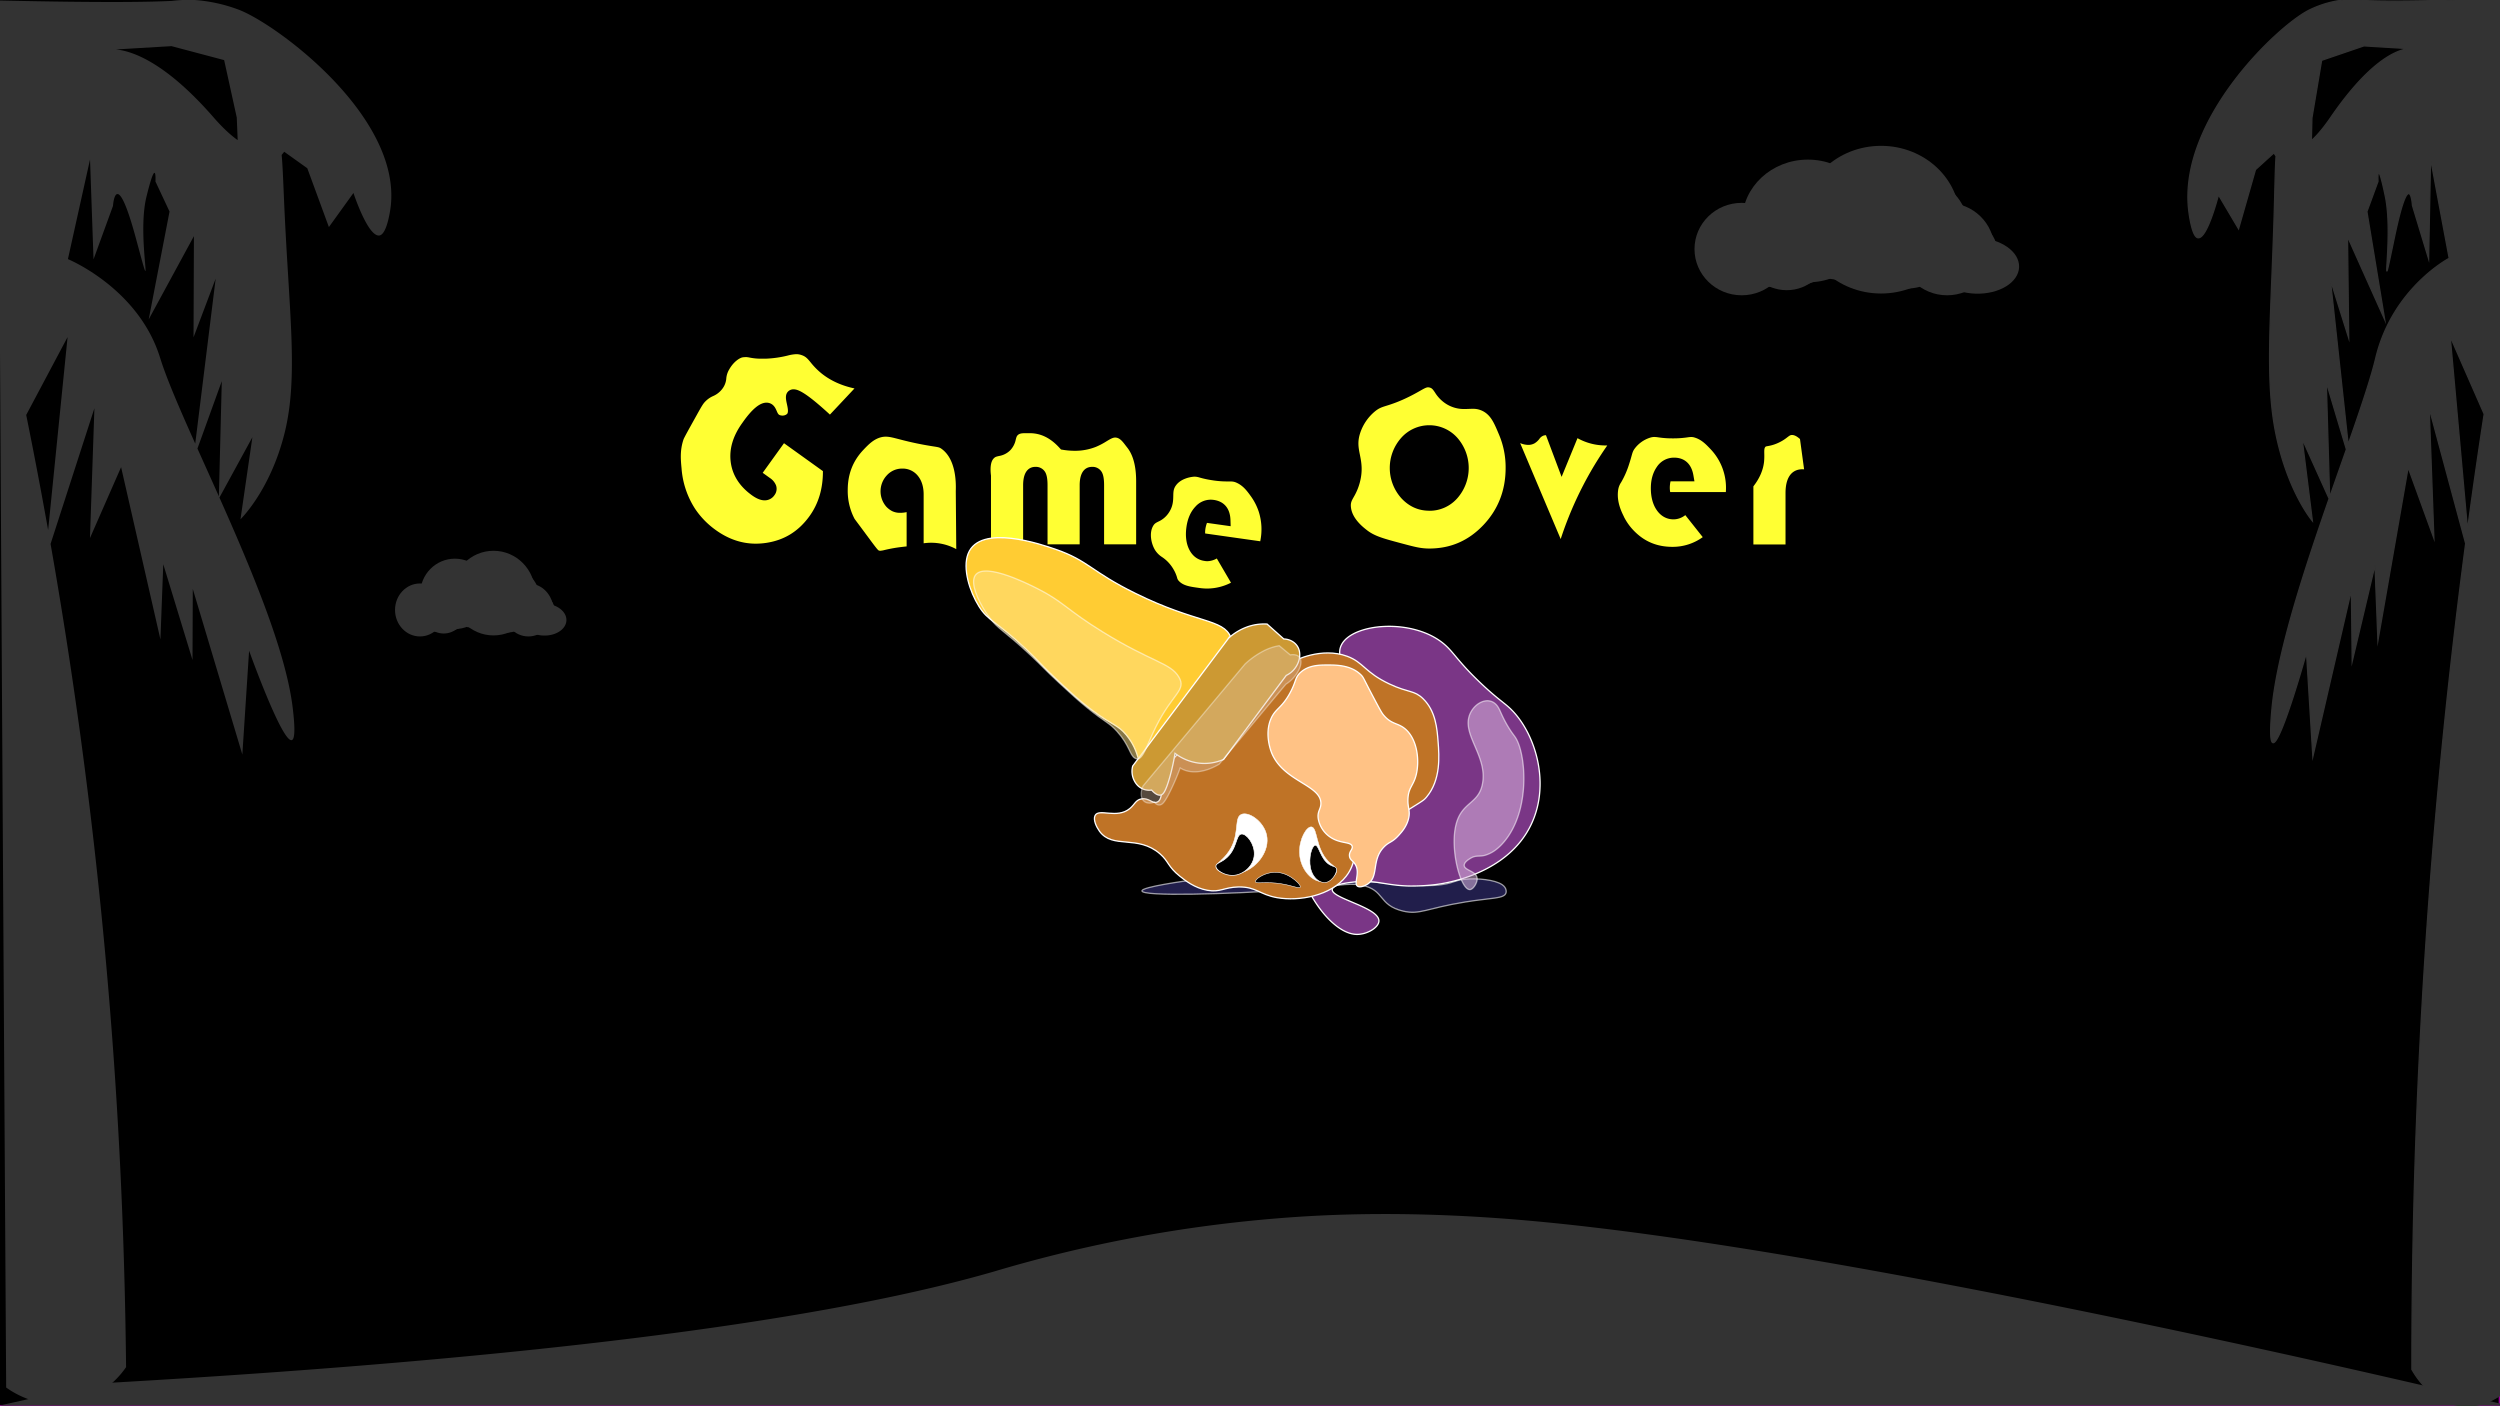 <svg id="Layer_1" data-name="Layer 1" xmlns="http://www.w3.org/2000/svg" width="1920" height="1080" viewBox="0 0 1920 1080">
  <rect x="0" y="0" width="1920" height="1080" fill="#808080" stroke="none"/>
  <defs>
    <style>
      .cls-1 {
        stroke: #909;
      }

      .cls-1, .cls-10, .cls-11, .cls-12, .cls-13, .cls-14, .cls-15, .cls-16, .cls-18, .cls-3, .cls-4, .cls-5, .cls-6, .cls-7, .cls-8, .cls-9 {
        stroke-miterlimit: 10;
      }

      .cls-2 {
        fill: #ff3;
      }

      .cls-3 {
        fill: #393380;
        opacity: 0.59;
      }

      .cls-10, .cls-11, .cls-12, .cls-13, .cls-14, .cls-15, .cls-16, .cls-3, .cls-4, .cls-5, .cls-6, .cls-7, .cls-8, .cls-9 {
        stroke: #fff;
      }

      .cls-4 {
        fill: #7a3686;
      }

      .cls-5 {
        fill: #fc3;
      }

      .cls-6 {
        fill: #bf7326;
      }

      .cls-7 {
        fill: #c93;
      }

      .cls-8 {
        fill: #ffc285;
      }

      .cls-9 {
        fill: #dab6e0;
        opacity: 0.54;
      }

      .cls-10 {
        fill: #e0c0a0;
        opacity: 0.38;
      }

      .cls-11 {
        fill: #ffe085;
        opacity: 0.53;
      }

      .cls-12 {
        stroke-width: 0.39px;
      }

      .cls-13, .cls-15 {
        fill: #fff;
      }

      .cls-13 {
        stroke-width: 0.41px;
      }

      .cls-14 {
        stroke-width: 0.55px;
      }

      .cls-15 {
        stroke-width: 0.32px;
      }

      .cls-16 {
        stroke-width: 0.44px;
      }

      .cls-17, .cls-18 {
        fill: #333;
      }

      .cls-18 {
        stroke: #333;
        stroke-width: 1px;
      }
    </style>
  </defs>
  <rect class="cls-1" x="-0.5" y="-0.5" width="1920" height="1080"/>
  <g>
    <g>
      <path class="cls-2" d="M580.37,419.54c-11.18,0-21.86-3.61-31.76-10.73a65.25,65.25,0,0,1-16.46-16.89,68.06,68.06,0,0,1-10.76-32c-.63-6.71-1.34-14.32,1.64-23.12.48-1.41,4.22-8.13,10.42-19.25,4.09-7.36,5.08-9,7.18-11a21,21,0,0,1,6.07-4.11,15.73,15.73,0,0,0,6.2-4.73,13,13,0,0,0,2.87-7.35,18.11,18.11,0,0,1,2.47-7.56c3.44-6.12,8.58-9.83,11.87-10.32a21,21,0,0,1,3-.2h.18a19.25,19.25,0,0,1,2.77.4,43.45,43.45,0,0,0,9.09.83c.77,0,1.6,0,2.5,0a80.26,80.26,0,0,0,17-2.33,32,32,0,0,1,7-1.11,14.16,14.16,0,0,1,4.4.72c4,1.28,5.64,3.29,8.16,6.33a52.78,52.78,0,0,0,7.85,8c7.5,6.08,17,10.1,28.22,12l-22.74,24.2c-19.28-17.9-25.12-20.24-28-20.24a3.78,3.78,0,0,0-2.43.8c-2.1,1.67-1.42,4.73-.71,8,.75,3.44,1.6,7.34-.38,9.48a7,7,0,0,1-5,1.88,7.1,7.1,0,0,1-3-.61c-1.8-.84-2.46-2.38-3.23-4.17s-1.71-4-4.11-4.82a5.62,5.62,0,0,0-1.88-.32c-4.39,0-10,4.9-16.8,14.54l-.24.34c-6.83,9.5-9.67,19.1-8.42,28.54s6.43,17.57,15.42,24c3.32,2.39,6.15,3.55,8.65,3.55a7.05,7.05,0,0,0,5.9-3.13,5.93,5.93,0,0,0,1-5.62,10.42,10.42,0,0,0-4.08-4.81l-7.08-5.1,18.7-26L634,360.79c.26,14.19-3.31,26.54-10.62,36.7-8.68,12.06-20.33,19.27-34.62,21.42A56.69,56.69,0,0,1,580.37,419.54Z"/>
      <path d="M611.58,272a12,12,0,0,1,3.79.63c3.41,1.09,4.77,2.73,7.22,5.7a54.7,54.7,0,0,0,8.14,8.29c6.95,5.64,15.51,9.56,25.52,11.7L646,309.25l-8.61,9.16C618.9,301.42,613,299,609.43,299a5.85,5.85,0,0,0-3.68,1.23c-3.07,2.45-2.19,6.45-1.42,10,.62,2.82,1.39,6.32.12,7.69a5.18,5.18,0,0,1-3.58,1.24,5.28,5.28,0,0,1-2.15-.42c-1-.47-1.43-1.28-2.23-3.15s-2.06-4.78-5.28-5.92a7.8,7.8,0,0,0-2.55-.43c-5.15,0-11.18,5-18.44,15.4l-.22.31c-7.14,9.93-10.1,20-8.79,30s6.79,18.6,16.24,25.4c3.67,2.64,6.89,3.92,9.82,3.92a9,9,0,0,0,7.52-4,8,8,0,0,0,1.22-7.45,12.36,12.36,0,0,0-4.8-5.78l-5.46-3.92,16.36-22.74L632,361.82c.07,13.34-3.37,24.93-10.25,34.5-8.47,11.77-19.36,18.51-33.3,20.61a54,54,0,0,1-8,.61c-10.75,0-21-3.48-30.59-10.35a63.35,63.35,0,0,1-16-16.37,66,66,0,0,1-10.43-31.13c-.65-6.83-1.31-13.89,1.53-22.28.48-1.33,4.38-8.34,10.28-18.94,4.17-7.49,5-8.77,6.82-10.51a19.18,19.18,0,0,1,5.56-3.76,17.52,17.52,0,0,0,6.89-5.28,15,15,0,0,0,3.29-8.33,16.05,16.05,0,0,1,2.22-6.84c3.48-6.17,8.24-9,10.43-9.32a18.86,18.86,0,0,1,2.66-.18h.09a19.26,19.26,0,0,1,2.5.36,45.05,45.05,0,0,0,9.45.87c.81,0,1.67,0,2.56,0A82.68,82.68,0,0,0,605,273.06a30.83,30.83,0,0,1,6.55-1.06m0-4c-5.7,0-10.92,3-24,3.44-.88,0-1.69,0-2.44,0-7,0-8.81-1.09-11.83-1.23h-.21a23.7,23.7,0,0,0-3.26.22c-3.87.58-9.49,4.53-13.31,11.32-4.24,7.53-1.26,9.67-5.18,14.66-3.61,4.6-6.64,3.42-12.07,8.62-2.3,2.21-3.38,4-7.54,11.45-6.69,12-10,18-10.57,19.6-3.12,9.2-2.39,17-1.74,23.95A69.65,69.65,0,0,0,530.48,393a67,67,0,0,0,17,17.42q15.45,11.1,32.93,11.1a58.06,58.06,0,0,0,8.65-.66q22.37-3.36,35.94-22.22,11.67-16.23,11-38.91l-34.73-25-21,29.24,8.71,6.26c3.59,2.58,4.47,5.13,2.67,7.65a5.06,5.06,0,0,1-4.28,2.29c-2,0-4.54-1.05-7.49-3.17q-12.82-9.24-14.6-22.67t8.07-27.12c.94-1.3,9.49-14,15.41-14a3.6,3.6,0,0,1,1.22.21c3.36,1.18,2.49,6.74,7.15,8.91a9.11,9.11,0,0,0,3.84.8,9,9,0,0,0,6.51-2.52c4.67-5-1.78-15.14.86-17.25a1.86,1.86,0,0,1,1.19-.36c3.13,0,10.84,4.88,28.14,21.06l26.73-28.46c-15.72-1.86-25.25-7.37-31-12.08-8.66-7-8.93-12.21-16.66-14.69a15.92,15.92,0,0,0-5-.82Z"/>
    </g>
    <g>
      <path class="cls-2" d="M736.44,425.27a38.51,38.51,0,0,0-29.08-5.65V379.73c0-5.27-1.28-9.58-3.79-12.8A12.83,12.83,0,0,0,693,361.84a13.87,13.87,0,0,0-10.36,4.57,16,16,0,0,0-.37,21.47,16,16,0,0,0,3.8,2.89,11.87,11.87,0,0,0,5.41,1.11h0a22.42,22.42,0,0,0,6.86-1.15V421.5c-1.86.16-3.74.36-5.59.59a114,114,0,0,0-12.86,2.29A18.75,18.75,0,0,1,676,425a5.36,5.36,0,0,1-1.65-.27c-1.43-.45-2.21-1.46-10.26-12.33l-2.33-3.14-4.11-5.53c-3-4-3.06-4.12-3.41-4.78a48,48,0,0,1-5.19-22.57c0-12.69,4.26-23.59,12.68-32.41l.15-.15c3.72-3.9,7.93-8.32,14.16-9.94a16.5,16.5,0,0,1,4.21-.55c2.94,0,5.89.76,10,1.81l1.14.29a244.3,244.3,0,0,0,25.47,5.35c4.46.69,5.53.85,7.77,2.53C735.39,351.42,736.4,368,736,377.17Z"/>
      <path d="M680.28,335.37c2.68,0,5.54.73,9.49,1.75l1.14.29a244.82,244.82,0,0,0,25.66,5.38c4.54.71,5.1.83,6.88,2.16,10,7.52,10.93,23.36,10.59,32.14v.19l.25,29.74.12,14.71a40.55,40.55,0,0,0-19.29-4.9,41,41,0,0,0-5.76.41V379.73c0-5.73-1.42-10.45-4.21-14a14.92,14.92,0,0,0-12.2-5.86A15.82,15.82,0,0,0,681.14,365a18,18,0,0,0-.37,24.23,17.48,17.48,0,0,0,4.31,3.27,13.75,13.75,0,0,0,6.35,1.35,23.06,23.06,0,0,0,4.86-.54v26.34c-1.28.13-2.56.27-3.83.43a113,113,0,0,0-13.07,2.32A18.19,18.19,0,0,1,676,423a3.25,3.25,0,0,1-1-.18c-.82-.25-2.59-2.61-9.25-11.6l-2.33-3.16-4.12-5.54c-2.85-3.82-3-4-3.24-4.5a46.09,46.09,0,0,1-5-21.64c0-12.33,4-22.48,12.13-31l.14-.16c3.54-3.7,7.55-7.9,13.22-9.38a14.88,14.88,0,0,1,3.71-.48m0-4a18.49,18.49,0,0,0-4.72.61c-6.86,1.79-11.47,6.69-15.25,10.65q-13.23,13.86-13.23,33.79a49.72,49.72,0,0,0,5.42,23.5c.57,1.09.63,1.06,7.68,10.57C670.9,425,671.52,426,673.79,426.68A7.41,7.41,0,0,0,676,427c2.76,0,5.86-1.59,16.92-3,3.13-.39,5.7-.61,7.34-.74V387.81a21.92,21.92,0,0,1-8.86,2.07A10,10,0,0,1,687,389a14,14,0,0,1-3.26-2.48,14,14,0,0,1,.35-18.73,11.89,11.89,0,0,1,8.91-4,10.87,10.87,0,0,1,9,4.32q3.36,4.3,3.37,11.57v42.42a36.55,36.55,0,0,1,33.11,7.12q-.21-26-.43-52c.29-7.43,0-26.34-12.19-35.49-5.17-3.88-5.86-1-34-8.23-4.72-1.2-8.15-2.16-11.62-2.16Z"/>
    </g>
    <g>
      <path class="cls-2" d="M845.94,420.15v-47.4c0-4.16-.45-7-1.36-8.82a6.12,6.12,0,0,0-5.89-3.28c-3.42,0-7.5,2.11-7.5,12.19v47.31H802.51v-47.4c0-4.17-.46-7.06-1.42-8.84a6.19,6.19,0,0,0-5.91-3.26c-3.38,0-7.42,2.11-7.42,12.19v47.31H759.08V365.52c-.94-7.39,0-12.49,2.93-15.15a9.62,9.62,0,0,1,4.84-2.13,13.72,13.72,0,0,0,7.56-3.82,14.7,14.7,0,0,0,3.73-7.29c.53-2,.91-3.44,2.47-4.74,1.8-1.49,4.16-1.7,6.44-1.7.65,0,1.29,0,1.93,0l1.93,0c9,0,17.29,4.1,24.55,12.19l.47.53.7.11a55.2,55.2,0,0,0,8.8.74,41.21,41.21,0,0,0,15.57-2.9,52.77,52.77,0,0,0,7.86-4.14c2.88-1.75,5.16-3.13,7.66-3.13a7.11,7.11,0,0,1,1.36.13c3.57.65,6,3.74,8.25,6.73.39.5.77,1,1.16,1.48,4.87,6.1,7.34,15.22,7.34,27.12v50.53Z"/>
      <path d="M787,332.69c.63,0,1.25,0,1.87,0l2,0c8.56,0,16.1,3.77,23.06,11.53l.94,1,1.4.23a58,58,0,0,0,9.12.76,43.22,43.22,0,0,0,16.33-3.05,55,55,0,0,0,8.14-4.28c3-1.81,4.77-2.84,6.62-2.84a5,5,0,0,1,1,.1c2.81.51,4.86,3.17,7,6,.39.51.78,1,1.17,1.51,4.58,5.73,6.91,14.44,6.91,25.87v48.53H847.94v-45.4c0-4.55-.51-7.64-1.58-9.73a8.16,8.16,0,0,0-7.67-4.37c-3.55,0-9.5,1.84-9.5,14.19v45.31H804.51v-45.4c0-4.57-.53-7.68-1.65-9.79a8.26,8.26,0,0,0-7.68-4.31c-3.52,0-9.42,1.84-9.42,14.19v45.31H761.08V365.51l0-.25c-.58-4.61-.66-10.68,2.31-13.41,1-1,2-1.23,3.93-1.66a15.8,15.8,0,0,0,8.54-4.37,16.78,16.78,0,0,0,4.24-8.18c.51-2,.78-2.86,1.81-3.71s2.52-1.24,5.16-1.24m0-4c-2.73,0-5.47.3-7.72,2.16-4.08,3.39-2.1,7.83-6.35,12.17s-8.41,2.28-12.32,5.88c-2.49,2.3-4.84,6.85-3.57,16.87v56.38h32.68V372.84q0-10.2,5.42-10.19a4.3,4.3,0,0,1,4.15,2.2q1.18,2.2,1.18,7.9v49.4h32.68V372.84q0-10.2,5.5-10.19a4.21,4.21,0,0,1,4.11,2.2q1.14,2.2,1.14,7.9v49.4h32.68V369.62q0-18.63-7.78-28.37c-2.84-3.55-5.63-8-10.61-8.93a9.5,9.5,0,0,0-1.72-.16c-5.16,0-8.84,4.39-16.27,7.41a38.76,38.76,0,0,1-14.82,2.76,53,53,0,0,1-8.48-.71q-11.54-12.86-26-12.86c-1.24,0-2.55-.07-3.86-.07Z"/>
    </g>
    <g>
      <path class="cls-2" d="M927.06,454a43.72,43.72,0,0,1-6-.43l-1.27-.18c-6.14-.85-11.94-1.65-15.75-5.71a7.24,7.24,0,0,1-1.91-3.52,24.34,24.34,0,0,0-2.48-5.79,26.08,26.08,0,0,0-8.35-9,19.06,19.06,0,0,1-5.77-5.77c-3.48-5.56-5.18-14.42-1.69-20.58,1.39-2.47,2.93-3.25,4.89-4.25A16.74,16.74,0,0,0,895.8,393c3.16-4.52,3.24-8.56,3.32-12.11.07-3.32.13-6.17,2.51-9.38,4.16-5.59,11.37-7,14.28-7.29a15.36,15.36,0,0,1,1.68-.11,15.59,15.59,0,0,1,4.43.8,73.91,73.91,0,0,0,8.74,1.9,71.36,71.36,0,0,0,12.48,1c3.12,0,4.84,0,7.71,1.39,5.4,2.6,8.6,7.08,11.43,11a45.38,45.38,0,0,1,6.17,12.13,47.08,47.08,0,0,1,.82,25.64l-45.76-6.45a23.2,23.2,0,0,1,.06-5.3,24.31,24.31,0,0,1,2-6.79L943,401.84l-.07-2.37c-.3-9.94-6.21-12.85-11.11-13.54a14.49,14.49,0,0,0-2.06-.15,13.84,13.84,0,0,0-10.31,4.78C916.15,394.1,914,399,913.19,405c-.89,6.25-.27,11.62,1.84,15.95,2.24,4.59,5.74,7.26,10.4,7.92A11.84,11.84,0,0,0,927,429a14.3,14.3,0,0,0,8.19-2.89l13,22.19A42.78,42.78,0,0,1,927.06,454Z"/>
      <path d="M917.59,366.08h0a14.16,14.16,0,0,1,3.91.73,74.57,74.57,0,0,0,9,1.94,72.68,72.68,0,0,0,12.79,1c3.1,0,4.38,0,6.84,1.19,4.94,2.38,7.86,6.46,10.68,10.39a44,44,0,0,1,5.89,11.59,44.66,44.66,0,0,1,1.16,22.78l-42.31-6a17.94,17.94,0,0,1,.16-3.26,22.35,22.35,0,0,1,1.25-4.87l13.48,1.9,4.7.66-.14-4.74c-.27-8.84-4.82-14.33-12.83-15.46a17,17,0,0,0-2.34-.17A15.76,15.76,0,0,0,918,389.19c-3.6,3.85-5.89,9.06-6.8,15.51-.94,6.65-.26,12.41,2,17.1,2.51,5.16,6.63,8.28,11.92,9A14.26,14.26,0,0,0,927,431a15.37,15.37,0,0,0,7.51-2.1l10.89,18.61A40.18,40.18,0,0,1,927.06,452a41.33,41.33,0,0,1-5.73-.41l-1.28-.18c-5.78-.8-11.24-1.55-14.56-5.1A5.19,5.19,0,0,1,904,443.6a26.51,26.51,0,0,0-2.67-6.21,28.19,28.19,0,0,0-8.91-9.6,17.34,17.34,0,0,1-5.25-5.21c-3.08-4.94-4.71-13.11-1.64-18.54,1.09-1.94,2.14-2.47,4.06-3.44a18.79,18.79,0,0,0,7.81-6.49c3.51-5,3.6-9.56,3.68-13.21.07-3.21.12-5.53,2.12-8.22,3.79-5.11,10.83-6.27,12.9-6.5a11.4,11.4,0,0,1,1.45-.1m0-4a17,17,0,0,0-1.9.12c-1.39.16-10.54,1.2-15.66,8.09-5.54,7.45-.26,13.5-5.87,21.53-4.34,6.23-8.74,4.35-12.08,10.25-3.78,6.7-2.19,16.34,1.74,22.63,4.31,6.9,9.11,6.05,14.08,14.68,3.09,5.35,1.76,6.58,4.67,9.69,4.58,4.88,11.53,5.56,18.2,6.5a43.93,43.93,0,0,0,30.14-6.6l-15.14-25.88Q931.24,427,927,427a9.32,9.32,0,0,1-1.29-.09q-6-.84-8.88-6.82t-1.66-14.79q1.19-8.46,5.76-13.33a11.83,11.83,0,0,1,8.85-4.15,12,12,0,0,1,1.78.13q9.08,1.27,9.39,11.62l-16.44-2.32a25.07,25.07,0,0,0-2.7,16l49.05,6.92a49.73,49.73,0,0,0-.41-28.5A47.76,47.76,0,0,0,964,379c-2.91-4.05-6.33-8.83-12.19-11.66-6-2.92-7.87-.48-20.75-2.53-8.32-1.32-10-2.72-13.48-2.72Z"/>
    </g>
    <g>
      <path class="cls-2" d="M1097.59,423.27c-6.74,0-11.59-1.29-21.26-3.88l-.45-.12c-14.07-3.75-21.13-5.64-27.42-10.55-3.34-2.61-12.21-9.54-13-19.3-.32-3.8.71-5.63,2.41-8.67a42,42,0,0,0,4.43-10.47c2.42-8.95,1.18-15.19.09-20.7s-2.09-10.53.36-17.88a38.56,38.56,0,0,1,12-17.36c3.44-2.75,5.75-3.47,9.59-4.67a105.07,105.07,0,0,0,14-5.37c5-2.32,8.58-4.34,11.18-5.82,3.43-2,5.32-3,7.27-3a6.45,6.45,0,0,1,1.51.18c2.77.62,3.86,2.23,5.5,4.67a25.54,25.54,0,0,0,8,8.18A23.27,23.27,0,0,0,1125,312.1c1,0,1.93,0,2.89-.06s1.82-.06,2.73-.06a17.84,17.84,0,0,1,10.45,2.77c5.86,3.72,8.28,9.48,11.93,18.19l.3.71a66.14,66.14,0,0,1,5,25.78c0,17.69-6,32.92-17.71,45.27S1114.36,423.27,1097.59,423.27Zm0-94.67a26.29,26.29,0,0,0-20.09,9.1,32.8,32.8,0,0,0,0,43.47c5.53,6,12.27,9.1,20,9.1a26.32,26.32,0,0,0,20.14-9.06,33.15,33.15,0,0,0,0-43.56A26.35,26.35,0,0,0,1097.59,328.6Z"/>
      <path d="M1096.7,297.45a4.92,4.92,0,0,1,1.07.14c1.9.42,2.59,1.32,4.29,3.84a27.44,27.44,0,0,0,8.58,8.75A25.17,25.17,0,0,0,1125,314.1c1,0,2,0,3-.06s1.8-.06,2.67-.06a16.11,16.11,0,0,1,9.38,2.45c5.33,3.39,7.65,8.92,11.16,17.28l.3.72a64.24,64.24,0,0,1,4.81,25c0,17.16-5.77,31.93-17.16,43.89s-25.06,17.95-41.49,17.95c-6.48,0-11.24-1.27-20.74-3.81l-.45-.12c-13.81-3.68-20.74-5.53-26.71-10.2-3.15-2.46-11.52-9-12.28-17.89-.27-3.18.54-4.63,2.16-7.52a43.84,43.84,0,0,0,4.62-10.93c2.55-9.4,1.26-15.89.12-21.61-1.07-5.37-2-10,.3-16.86a36.36,36.36,0,0,1,11.31-16.42c3.14-2.52,5.08-3.13,8.93-4.34a105.73,105.73,0,0,0,14.24-5.45c5.11-2.36,8.7-4.41,11.33-5.9,3.37-1.92,4.91-2.76,6.28-2.77m.89,94.82a28.24,28.24,0,0,0,21.62-9.72,35.13,35.13,0,0,0,0-46.24,28.83,28.83,0,0,0-43.19,0,34.81,34.81,0,0,0,0,46.17c5.92,6.47,13.16,9.75,21.52,9.75m-.89-98.82c-4.26,0-7.46,3.57-19.29,9-14.38,6.65-17.25,4.89-24,10.29a40.72,40.72,0,0,0-12.61,18.28c-5.2,15.6,4.16,21.57-.48,38.7-2.92,10.75-7.57,12-6.9,19.83.91,10.63,10.22,17.91,13.8,20.7,6.61,5.17,13.79,7.09,28.14,10.92,10.07,2.69,15.11,4.06,22.22,4.06q26.13,0,44.39-19.19t18.26-46.65a68,68,0,0,0-5.12-26.55c-3.83-9.11-6.45-15.65-13-19.82a19.89,19.89,0,0,0-11.52-3.08c-1.87,0-3.73.12-5.62.12a21.19,21.19,0,0,1-12.2-3.3c-8.3-5.25-7.35-11.6-14.13-13.12a9.13,9.13,0,0,0-1.94-.23Zm.89,94.82q-10.83,0-18.57-8.45a30.8,30.8,0,0,1,0-40.77,24.82,24.82,0,0,1,37.27-.05,31.14,31.14,0,0,1,0,40.86,24.3,24.3,0,0,1-18.66,8.41Z"/>
    </g>
    <g>
      <path class="cls-2" d="M1163.51,336.08c4,2.43,7.4,3.62,10.17,3.62a7.77,7.77,0,0,0,3.91-1,11.73,11.73,0,0,0,3.08-2.85,8.83,8.83,0,0,1,4-3.16,8.13,8.13,0,0,1,2.72-.45,11.21,11.21,0,0,1,1.38.1l10.65,28.41,11.14-27.15a42.66,42.66,0,0,0,22.69,6.49,46.18,46.18,0,0,0,5.24-.31,273.7,273.7,0,0,0-39.58,80Z"/>
      <path d="M1187.31,334.26l3.9,10.39,4.52,12.05,3.58,9.54,3.86-9.42,8.34-20.31a44.27,44.27,0,0,0,21.71,5.6l1.17,0c-4.63,6.65-9,13.52-13,20.51A276.13,276.13,0,0,0,1198.61,414l-15.81-37.41-15.33-36.29a16.82,16.82,0,0,0,6.21,1.38,9.78,9.78,0,0,0,4.9-1.24,13.16,13.16,0,0,0,3.62-3.31,6.91,6.91,0,0,1,3.11-2.55,6.17,6.17,0,0,1,2-.34m0-4a10.18,10.18,0,0,0-3.38.56c-4,1.41-4.89,4.74-7.39,6.16a5.69,5.69,0,0,1-2.91.72c-3,0-7.55-1.73-14.66-7.1l40.19,95.13A271.76,271.76,0,0,1,1243,337a43.19,43.19,0,0,1-9.78,1.13,40.6,40.6,0,0,1-23.61-7.51l-10.14,24.7q-4.62-12.35-9.26-24.7a13,13,0,0,0-2.85-.34Z"/>
    </g>
    <g>
      <path class="cls-2" d="M1284.41,422a41.75,41.75,0,0,1-31.16-13.07,45.1,45.1,0,0,1-8-11.23c-1.91-3.88-5.82-11.78-4.69-21a16.34,16.34,0,0,1,2.62-7.22,66.4,66.4,0,0,0,6-13.72c.84-2.52,1.36-4.39,1.77-5.89.8-2.86,1.16-4.16,2.61-6.25a25.36,25.36,0,0,1,13.28-9.41,13.33,13.33,0,0,1,3.68-.57,26.05,26.05,0,0,1,3.53.34,71,71,0,0,0,10.54.73h.66a73,73,0,0,0,10.32-.74,24.38,24.38,0,0,1,3.26-.32,10.85,10.85,0,0,1,3.36.57c5.68,1.76,9.49,5.77,12.84,9.32a45.85,45.85,0,0,1,7.81,11.15,47,47,0,0,1,4.39,25.28h-46.21a22.83,22.83,0,0,1-.67-5.26,24.53,24.53,0,0,1,1-7h17.52l-.4-2.34c-1.68-9.8-7.94-11.86-12.89-11.86-4.75,0-8.65,2.13-11.6,6.32-2.79,4-4.21,9.06-4.21,15.15,0,6.32,1.37,11.54,4.06,15.54,2.86,4.24,6.69,6.39,11.4,6.39,3.23,0,6.35-1.39,9.28-4.12l16,20.16A42.22,42.22,0,0,1,1284.41,422Z"/>
      <path d="M1270.55,335.6a23.8,23.8,0,0,1,3.26.32,72.41,72.41,0,0,0,10.81.75h.67a74.32,74.32,0,0,0,10.58-.76,23.75,23.75,0,0,1,3-.3,8.89,8.89,0,0,1,2.77.48c5.18,1.6,8.64,5.25,12,8.78a43,43,0,0,1,11.8,33.06h-42.73a19.18,19.18,0,0,1-.3-3.26,22.72,22.72,0,0,1,.56-5h18.36l-.81-4.68c-1.49-8.72-6.77-13.52-14.86-13.52a15.74,15.74,0,0,0-13.23,7.16c-3,4.32-4.58,9.8-4.58,16.31,0,6.72,1.48,12.33,4.4,16.65,3.21,4.76,7.72,7.28,13.06,7.28a14.67,14.67,0,0,0,9-3.26l13.4,16.91a39.37,39.37,0,0,1-23.26,7.46c-11.92,0-21.63-4.08-29.72-12.46a42.79,42.79,0,0,1-7.6-10.72l0-.08c-1.8-3.63-5.53-11.17-4.46-19.82a14,14,0,0,1,2.37-6.48,68.27,68.27,0,0,0,6.15-14.08c.85-2.57,1.38-4.47,1.8-6,.78-2.78,1.07-3.83,2.32-5.64a23.7,23.7,0,0,1,12.18-8.63,11.37,11.37,0,0,1,3.14-.49m0-4a15.19,15.19,0,0,0-4.22.64,27.53,27.53,0,0,0-14.39,10.2c-2.47,3.56-2.19,5.26-4.62,12.66-4.81,14.59-7.77,13.73-8.7,21.32-1.22,9.9,3,18.3,4.88,22.16a46.74,46.74,0,0,0,8.31,11.72Q1265,424,1284.41,424q15.9,0,28.92-10.75l-18.61-23.51q-4.54,5.14-9.44,5.15-6,0-9.74-5.51T1271.82,375q0-8.54,3.85-14t10-5.47q9.16,0,10.92,10.2H1280a25.28,25.28,0,0,0-.44,16.25h49.54a49.81,49.81,0,0,0-4.38-28.17,48.25,48.25,0,0,0-8.15-11.64c-3.47-3.66-7.53-7.94-13.71-9.85a13,13,0,0,0-4-.66c-2.85,0-5.66,1-13.6,1.06h-.64c-8.08,0-10.93-1.07-14.07-1.07Z"/>
    </g>
    <g>
      <path class="cls-2" d="M1344.6,420.15V372.81c4.76-5.93,7.52-12.1,8.2-18.36a45.73,45.73,0,0,0,.17-5.82c-.06-3.42,0-5.27,1.4-6.79.74-.79,1.26-.92,2.94-1.22a28.84,28.84,0,0,0,6.33-1.78,30.75,30.75,0,0,0,7.75-4.56c1.73-1.31,2.77-2.1,4.54-2.2h.38c2.44,0,5.12,1.39,8,4.13l3.64,26.85a11.61,11.61,0,0,0-3.73-.66c-5,0-10.91,2.83-10.91,16.33v41.43Z"/>
      <path d="M1376.31,334.07c2.12,0,4.35,1.54,6.08,3.11l3.16,23.29a12.55,12.55,0,0,0-1.36-.08c-4.82,0-12.91,2.38-12.91,18.33v39.43H1346.6V373.51c4.73-6.07,7.49-12.4,8.19-18.85a48,48,0,0,0,.18-6.06c-.06-3.19,0-4.48.86-5.39.29-.32.32-.35,1.83-.62a29.8,29.8,0,0,0,6.73-1.9,33.2,33.2,0,0,0,8.21-4.81c1.74-1.32,2.34-1.74,3.44-1.8h.27m0-4-.49,0c-4.54.25-5.49,3.87-12.94,6.89-5.92,2.41-7.73,1.1-10,3.49-3.07,3.27-1.43,7.61-2.1,13.76-.48,4.43-2.25,10.65-8.21,17.87v50h32.68V378.72q0-14.33,8.91-14.33a12.37,12.37,0,0,1,6.2,2q-2.1-15.57-4.22-31.15c-4.25-4.29-7.59-5.19-9.86-5.19Z"/>
    </g>
  </g>
  <g>
    <path class="cls-3" d="M1153.74,679.49c3.64,2.55,3,5.66,2.93,6-1.11,4.87-10.73,3.89-31.5,7.26-29.78,4.84-34.67,10-47.54,7-19.44-4.59-13.9-16.39-31.86-19.88-11.34-2.21-18.51,1-59.12,3.81-39.92,2.78-111.44,5.25-109.63.34,1.05-2.82,29.21-7.06,45.35-9,41.4-5,69.66-2.61,148,3.62,18.77,1.5,28.1,2.19,38.06.59,8.6-1.38,8.64-3.11,16.36-3.94C1134.66,674.24,1148.35,675.69,1153.74,679.49Z"/>
    <g>
      <path class="cls-4" d="M1171.88,640.51c-20.83,32.6-64.25,38.2-69.17,38.83a150.81,150.81,0,0,1-21,1.11c-18.57-.56-25.88-5-42-3.06-5,.59-15.93,1.87-16.53,5.61-1.12,7,36.4,13.9,35.81,24.47-.28,5-9.24,10.35-17.21,10.14-25.4-.68-58.88-60-42.7-90.22,14.63-27.38,61-15.74,71-40.41,12.71-31.24-51.09-68.84-39.9-91.59,8.27-16.82,54.56-20.95,78.58-1,7.77,6.47,10.55,13.33,28.71,30.52,12.34,11.67,17.38,14.49,22.43,19.29C1180.09,563.45,1193.18,607.19,1171.88,640.51Z"/>
      <path class="cls-5" d="M945.28,489.45c5.34,13.11-10.43,19.46-36.4,61-15.23,24.39-23.08,43.69-30.19,40.38-5.16-2.4-2.9-13.34-13.61-26.3-6.72-8.13-10.18-6.93-26.93-19.56-8.55-6.45-14.33-11.81-24.86-21.55-13.95-12.92-14-14.32-25.34-25-23.82-22.35-28.85-21.18-36.11-32.74-7.13-11.35-12.74-29.14-8.33-40.4,9.18-23.45,56.82-7,67-3.49,25.58,8.84,27.23,17.08,61.68,34C919.24,479,939.44,475.09,945.28,489.45Z"/>
      <path class="cls-6" d="M1104.46,569.71c.84,10.84,2.25,29.19-8.92,42.49-2.73,3.26-3.35,2.79-26.35,17.67-11.34,7.34-17,11-19.29,13.27-11.65,11.42-7.87,19.32-16,29.75-11.78,15.16-36.3,19.5-53.16,16.51-13.55-2.41-15.87-8.44-29.55-8.21-11.17.2-14,4.34-24,2.54-9.84-1.77-17-7.55-21-10.72-9.5-7.63-8.46-11.27-15.26-17.21-17.15-15-36.38-3.4-46.54-17.45-2.3-3.17-5-8.78-3.38-12,2.91-5.8,16.78,2.81,26.7-5.38,3.75-3.1,4.4-6.47,8.73-7.37,5.66-1.17,8.48,3.77,12.15,2.46,5.55-2,1.88-14.16,8.35-26.88,4.64-9.12,13-15.58,21.26-17.62,9.26-2.28,12,2.53,19.29,1.89,22-1.93,22.6-47.7,55-65.15,1.7-.91,22.27-11.62,42.16-4.27,12.63,4.66,13.43,12.37,32.63,21.36,14.74,6.9,18.84,4.53,25.72,11.3C1102.65,546.17,1103.69,559.62,1104.46,569.71Z"/>
      <path class="cls-7" d="M987.85,518.7l-48.12,64.52A36.67,36.67,0,0,1,920.14,586a38.09,38.09,0,0,1-17.74-7.44,160.21,160.21,0,0,1-4.1,18.59c-3.3,11.54-5.25,13.15-6.93,13.47-2.59.49-5.26-2-6.93-3.84a12.65,12.65,0,0,1-10.82-3.65,15.88,15.88,0,0,1-3.72-14.79q34.54-46.07,73.71-98.3a42.93,42.93,0,0,1,14.8-8.76,38.35,38.35,0,0,1,14.72-2l12.81,11.45c5.31.17,9.92,3.19,11.57,7.88C999.88,505.29,996.06,514.87,987.85,518.7Z"/>
      <path class="cls-8" d="M1019.65,510.72c6.7,0,18,0,25.71,7.7,1.88,1.89,1.57,2.26,9.68,17.58,4,7.54,6,11.3,7.29,12.87,6.49,8,11.52,5.93,17.56,11.56,8.79,8.2,10.36,24,7.76,34.54-2.08,8.48-5.89,9.67-6.36,18.37-.38,7.1,2,9.07.48,15.35s-5.41,10.46-7.53,12.81c-5.12,5.67-7.3,4.83-11.26,8.87-10,10.16-3.72,22.93-12.81,28.7-2.06,1.31-5.62,2.74-7.5,1.57-3.44-2.12,2.47-10.51-2.11-17.2-1.74-2.53-3.78-3.1-4.14-5.89-.47-3.66,2.69-5.21,2.06-7.6-1-3.62-8.62-1.87-16.15-6.59a21.72,21.72,0,0,1-9.87-14.34c-1-6,2.09-7.47,2-12.16-.2-14-28.3-16.63-37.56-38-.49-1.12-6.15-14.69-.74-27,3.43-7.79,8.2-7.93,14.59-19.69,4.91-9,3.63-11.74,8.1-15.79C1005.1,510.74,1013.42,510.73,1019.65,510.72Z"/>
      <path class="cls-9" d="M1166.94,623.38c-6.14,21.68-18.46,29.56-19.85,30.45a26.75,26.75,0,0,1-6,2.86c-5.24,1.61-7.27-.27-11.84,2.55-1.43.88-4.52,2.78-4.72,5.08-.37,4.33,10.18,4.52,9.93,10.91-.12,3-2.69,7.16-4.94,7.86-7.17,2.24-16.17-29.74-11.36-49.53,4.35-17.91,17.35-15.78,20.38-31.59,3.84-20-13.9-35.87-10.56-50.65,2.47-10.93,15.58-18.23,22.22-8.78,2.14,3.06,2.87,6.88,7.87,15.27,3.4,5.7,4.8,6.86,6.19,9.2C1169.86,576.41,1173.22,601.22,1166.94,623.38Z"/>
      <path class="cls-10" d="M987.5,525.5l-51.19,61.38c-3,1.79-9.35,5.18-16.64,5.8-6.93.59-11.29-1.63-13.28-2.91-2.41,6.56-4.82,12-6.71,15.94-4.78,10-6.67,11.7-8.12,12.26-2.21.87-4-.65-5-1.89-.57.21-5.38,1.91-8.26-1.05-2.31-2.38-2.48-6.85-.42-11.43L956.18,510a63.91,63.91,0,0,1,13.76-9.81,41.55,41.55,0,0,1,12.49-4.29l8.51,7.07c4.34-.81,7.6.83,8.12,4.37C999.81,512.37,995,520.89,987.5,525.5Z"/>
      <path class="cls-11" d="M905.44,520.07c5.86,10.12-4.77,12.29-17.64,38-7.55,15.08-10.44,27.64-16.15,24.23-4.14-2.47-4.1-9.92-13.88-20.73-6.14-6.78-8.5-6.44-22.66-17.92-7.23-5.86-12.27-10.54-21.43-19-12.15-11.27-12.39-12.27-22.29-21.52-20.79-19.44-24.31-19.36-31.35-28.67-6.91-9.13-13.66-22.62-12.1-30,3.25-15.32,40.64,3.47,48.6,7.48,20.07,10.09,22.51,16.2,50.28,33.34C884.78,508.72,899,509,905.44,520.07Z"/>
    </g>
    <path class="cls-12" d="M976.17,670.17c7.61-1.23,13.52,2.37,15.38,3.54,3.68,2.32,7.79,6.31,7,7.66s-5.64-1.17-14.32-2.59c-12.48-2.06-19.49.33-20-1.56S969.81,671.2,976.17,670.17Z"/>
    <g>
      <path class="cls-13" d="M972.76,641.29c2.61,11.88-7,24.56-17.82,28.38-8.86,3.12-20,.85-20.93-3.35-.58-2.75,3.57-4.64,7.88-9.89,11.37-13.81,5.14-28.08,11.44-30.94C958.8,623,970.42,630.64,972.76,641.29Z"/>
      <path class="cls-14" d="M963.32,656.21c-.34,9-8.74,15.88-16.46,16.12-6.31.19-13.19-4-13.05-7.18.09-2.08,3.11-2.48,6.82-5.23,9.76-7.22,8.15-18.8,12.74-19.39C957.36,640,963.61,648.1,963.32,656.21Z"/>
    </g>
    <g>
      <path class="cls-15" d="M998,654.93c.4,11.83,8.55,21.27,16,22.07,6.07.65,12.66-4.36,12.5-8.54-.11-2.73-3-3.44-6.61-7.25-9.46-10.05-8-25.06-12.43-26.12C1003.61,634.17,997.65,644.32,998,654.93Z"/>
      <path class="cls-16" d="M1006.46,666.51c1.75,8.42,8.17,12.67,13,10.9,4-1.44,7.56-7.13,6.93-10.09-.41-1.94-2.37-1.54-5.16-3.16-7.33-4.28-8.3-15.57-11.27-14.94C1007.41,649.77,1004.89,659,1006.46,666.51Z"/>
    </g>
  </g>
  <g>
    <g>
      <ellipse class="cls-17" cx="1337.63" cy="191.29" rx="36.25" ry="35.49"/>
      <ellipse class="cls-17" cx="1388.46" cy="169.7" rx="50.45" ry="47.12"/>
      <ellipse class="cls-17" cx="1444.64" cy="168.71" rx="60.57" ry="56.71"/>
      <ellipse class="cls-17" cx="1495.39" cy="191.29" rx="36.25" ry="35.49"/>
    </g>
    <ellipse class="cls-17" cx="1517.92" cy="204.1" rx="21.45" ry="32.77" transform="translate(1267.3 1715.03) rotate(-88.24)"/>
    <path class="cls-17" d="M1426.82,188.12c1.13,16.09,30.81,27.94,55.35,25.38,16.47-1.67,34.21-10.27,35.88-22.51,2-15-20.62-29.07-44.64-29.83C1449,160.41,1425.76,173.4,1426.82,188.12Z"/>
    <path class="cls-17" d="M1366.86,185.63c3.25,13.29,29.3,21.37,48,23,24.54,2.19,57.09-4.91,61.55-19.56,4.75-15.55-23.49-35-53.7-35.94S1363,169.85,1366.86,185.63Z"/>
    <path class="cls-17" d="M1326.91,199.83c.75,12.16,25.83,22.95,47.65,21.07,14.58-1.21,33.08-8.54,33.46-20.39s-17.22-20.47-32-22.43C1352.81,175,1326.08,186.91,1326.91,199.83Z"/>
    <ellipse class="cls-17" cx="1372.22" cy="194.77" rx="30.28" ry="28.09"/>
    <ellipse class="cls-17" cx="1414.66" cy="177.7" rx="42.14" ry="37.31"/>
    <ellipse class="cls-17" cx="1461.56" cy="176.87" rx="50.6" ry="44.93"/>
    <ellipse class="cls-17" cx="1504" cy="194.77" rx="30.28" ry="28.09"/>
  </g>
  <g>
    <g>
      <ellipse class="cls-17" cx="322.52" cy="468.45" rx="19.14" ry="20.34"/>
      <ellipse class="cls-17" cx="349.35" cy="456.07" rx="26.63" ry="27.01"/>
      <ellipse class="cls-17" cx="379.02" cy="455.5" rx="31.97" ry="32.5"/>
      <ellipse class="cls-17" cx="405.81" cy="468.45" rx="19.14" ry="20.34"/>
    </g>
    <ellipse class="cls-17" cx="417.7" cy="475.78" rx="12.29" ry="17.3" transform="translate(-73.8 874.87) rotate(-87.79)"/>
    <path class="cls-17" d="M369.61,466.63c.6,9.22,16.26,16,29.22,14.54,8.69-.95,18.06-5.89,18.94-12.9,1.08-8.57-10.89-16.66-23.56-17.09C381.29,450.74,369.05,458.19,369.61,466.63Z"/>
    <path class="cls-17" d="M338,465.2c1.72,7.62,15.47,12.25,25.36,13.2,13,1.25,30.14-2.81,32.49-11.21,2.51-8.92-12.4-20-28.35-20.6S335.92,456.15,338,465.2Z"/>
    <path class="cls-17" d="M316.86,473.34c.4,7,13.64,13.15,25.16,12.07,7.69-.69,17.46-4.89,17.66-11.68s-9.09-11.73-16.9-12.86C330.54,459.1,316.42,465.93,316.86,473.34Z"/>
    <ellipse class="cls-17" cx="340.78" cy="470.44" rx="15.99" ry="16.1"/>
    <ellipse class="cls-17" cx="363.19" cy="460.65" rx="22.25" ry="21.38"/>
    <ellipse class="cls-17" cx="387.95" cy="460.18" rx="26.71" ry="25.75"/>
    <ellipse class="cls-17" cx="410.35" cy="470.44" rx="15.99" ry="16.1"/>
  </g>
  <path class="cls-17" d="M1926.5,1079.5H-.5l76-17c390.87-22.08,584.39-56,688-86a1062.78,1062.78,0,0,1,220-41c35.93-2.86,100-6.1,191,2C1429.59,960.2,1894.94,1071.87,1926.5,1079.5Z"/>
  <path class="cls-18" d="M1922.6-1.28C1853.12,1.49,1827.6,1,1815,.4a77.25,77.25,0,0,0-13.1-.63,80.91,80.91,0,0,0-28.73,8.14c-23.78,12-99.47,83.37-92.36,152.51.15,1.51,2.34,21.33,7.17,22.15,7.17,1.21,15.8-32.94,15.8-32.94l15.43,26.07,13-45.44,14.17-12.87,27.56,41.7,1.6-68.43L1783,46.32l32.49-11.1,41.46,2.53s-24-10.12-67,52.59-40.84-24.65-43.06,62.81-8,137,1.21,181S1775.88,400,1775.88,400L1768,336.9l21.2,47-2.62-90.44,18.22,60.84-15.11-139.74,14.1,45-.91-77.9,28.55,63.72-13.66-82.86,8.52-23.22s-1.08-21,5.66,11.55-5.36,90.65,6.74,32.46,14.07-25.52,14.07-25.52l12.4,40.92,1.51-76.9L1881,198.39s-43.52,22.77-56.43,76.68-72.65,192.45-79.72,269.55,26.55-43.46,26.55-43.46l4.87,79.88,29.59-127.84.64,54.68L1824,434l2.25,57.87,23.21-132.91,19.75,54.36-3.6-99.91,31.61,117.3-15.48-172.3L1907.87,318a4763.57,4763.57,0,0,0-49.26,482.57c-4.48,87.57-6.3,171.44-6.27,251.13,2.51,4.48,12.37,20.9,30.6,26.45,23.24,6.95,41.2-9.32,43.78-11.71Q1924.79,532.58,1922.6-1.28Z"/>
  <path class="cls-17" d="M-1.53.36c86.2,1.9,117.83,1.1,133.46.33a118.6,118.6,0,0,1,16.25-.78,120,120,0,0,1,35.71,7.75c29.62,11.66,124.25,81.93,116.17,151-.18,1.51-2.68,21.32-8.66,22.19-8.88,1.3-19.94-32.66-19.94-32.66l-18.87,26.2L236,129.21l-17.72-12.66-33.73,42-2.71-68.25-9.7-44.14L131.71,35.44,80.33,38.49S109.94,28.08,164,90.11,214.4,65,218.08,152.23s11.43,136.55.43,180.58-33.82,66-33.82,66l9.14-63L168.05,383l2.28-90.27-22,60.93L165.63,214l-17,45.07.3-77.72L114.2,245.3l16-82.84-10.81-23.05s1.12-21-6.89,11.59,7.61,90.37-8,32.47-17.73-25.29-17.73-25.29l-14.94,41-2.69-76.7L52.16,199s54.22,22.18,70.8,75.79S215.1,465.92,224.69,542.75s-33.39-43-33.39-43l-5.18,79.75L148.06,452.31l-.21,54.56-22.46-73.54-2.18,57.76L93,358.78,69.09,413.26l3.41-99.71L34.55,431,51.9,258.88,20.13,318.69A3854.72,3854.72,0,0,1,86.37,799.51c6.49,87.3,9.64,171,10.46,250.45-3.07,4.5-15.12,21-37.67,26.78C30.42,1084,8,1068,4.74,1065.6Q1.45,533-1.53.36Z"/>
</svg>
